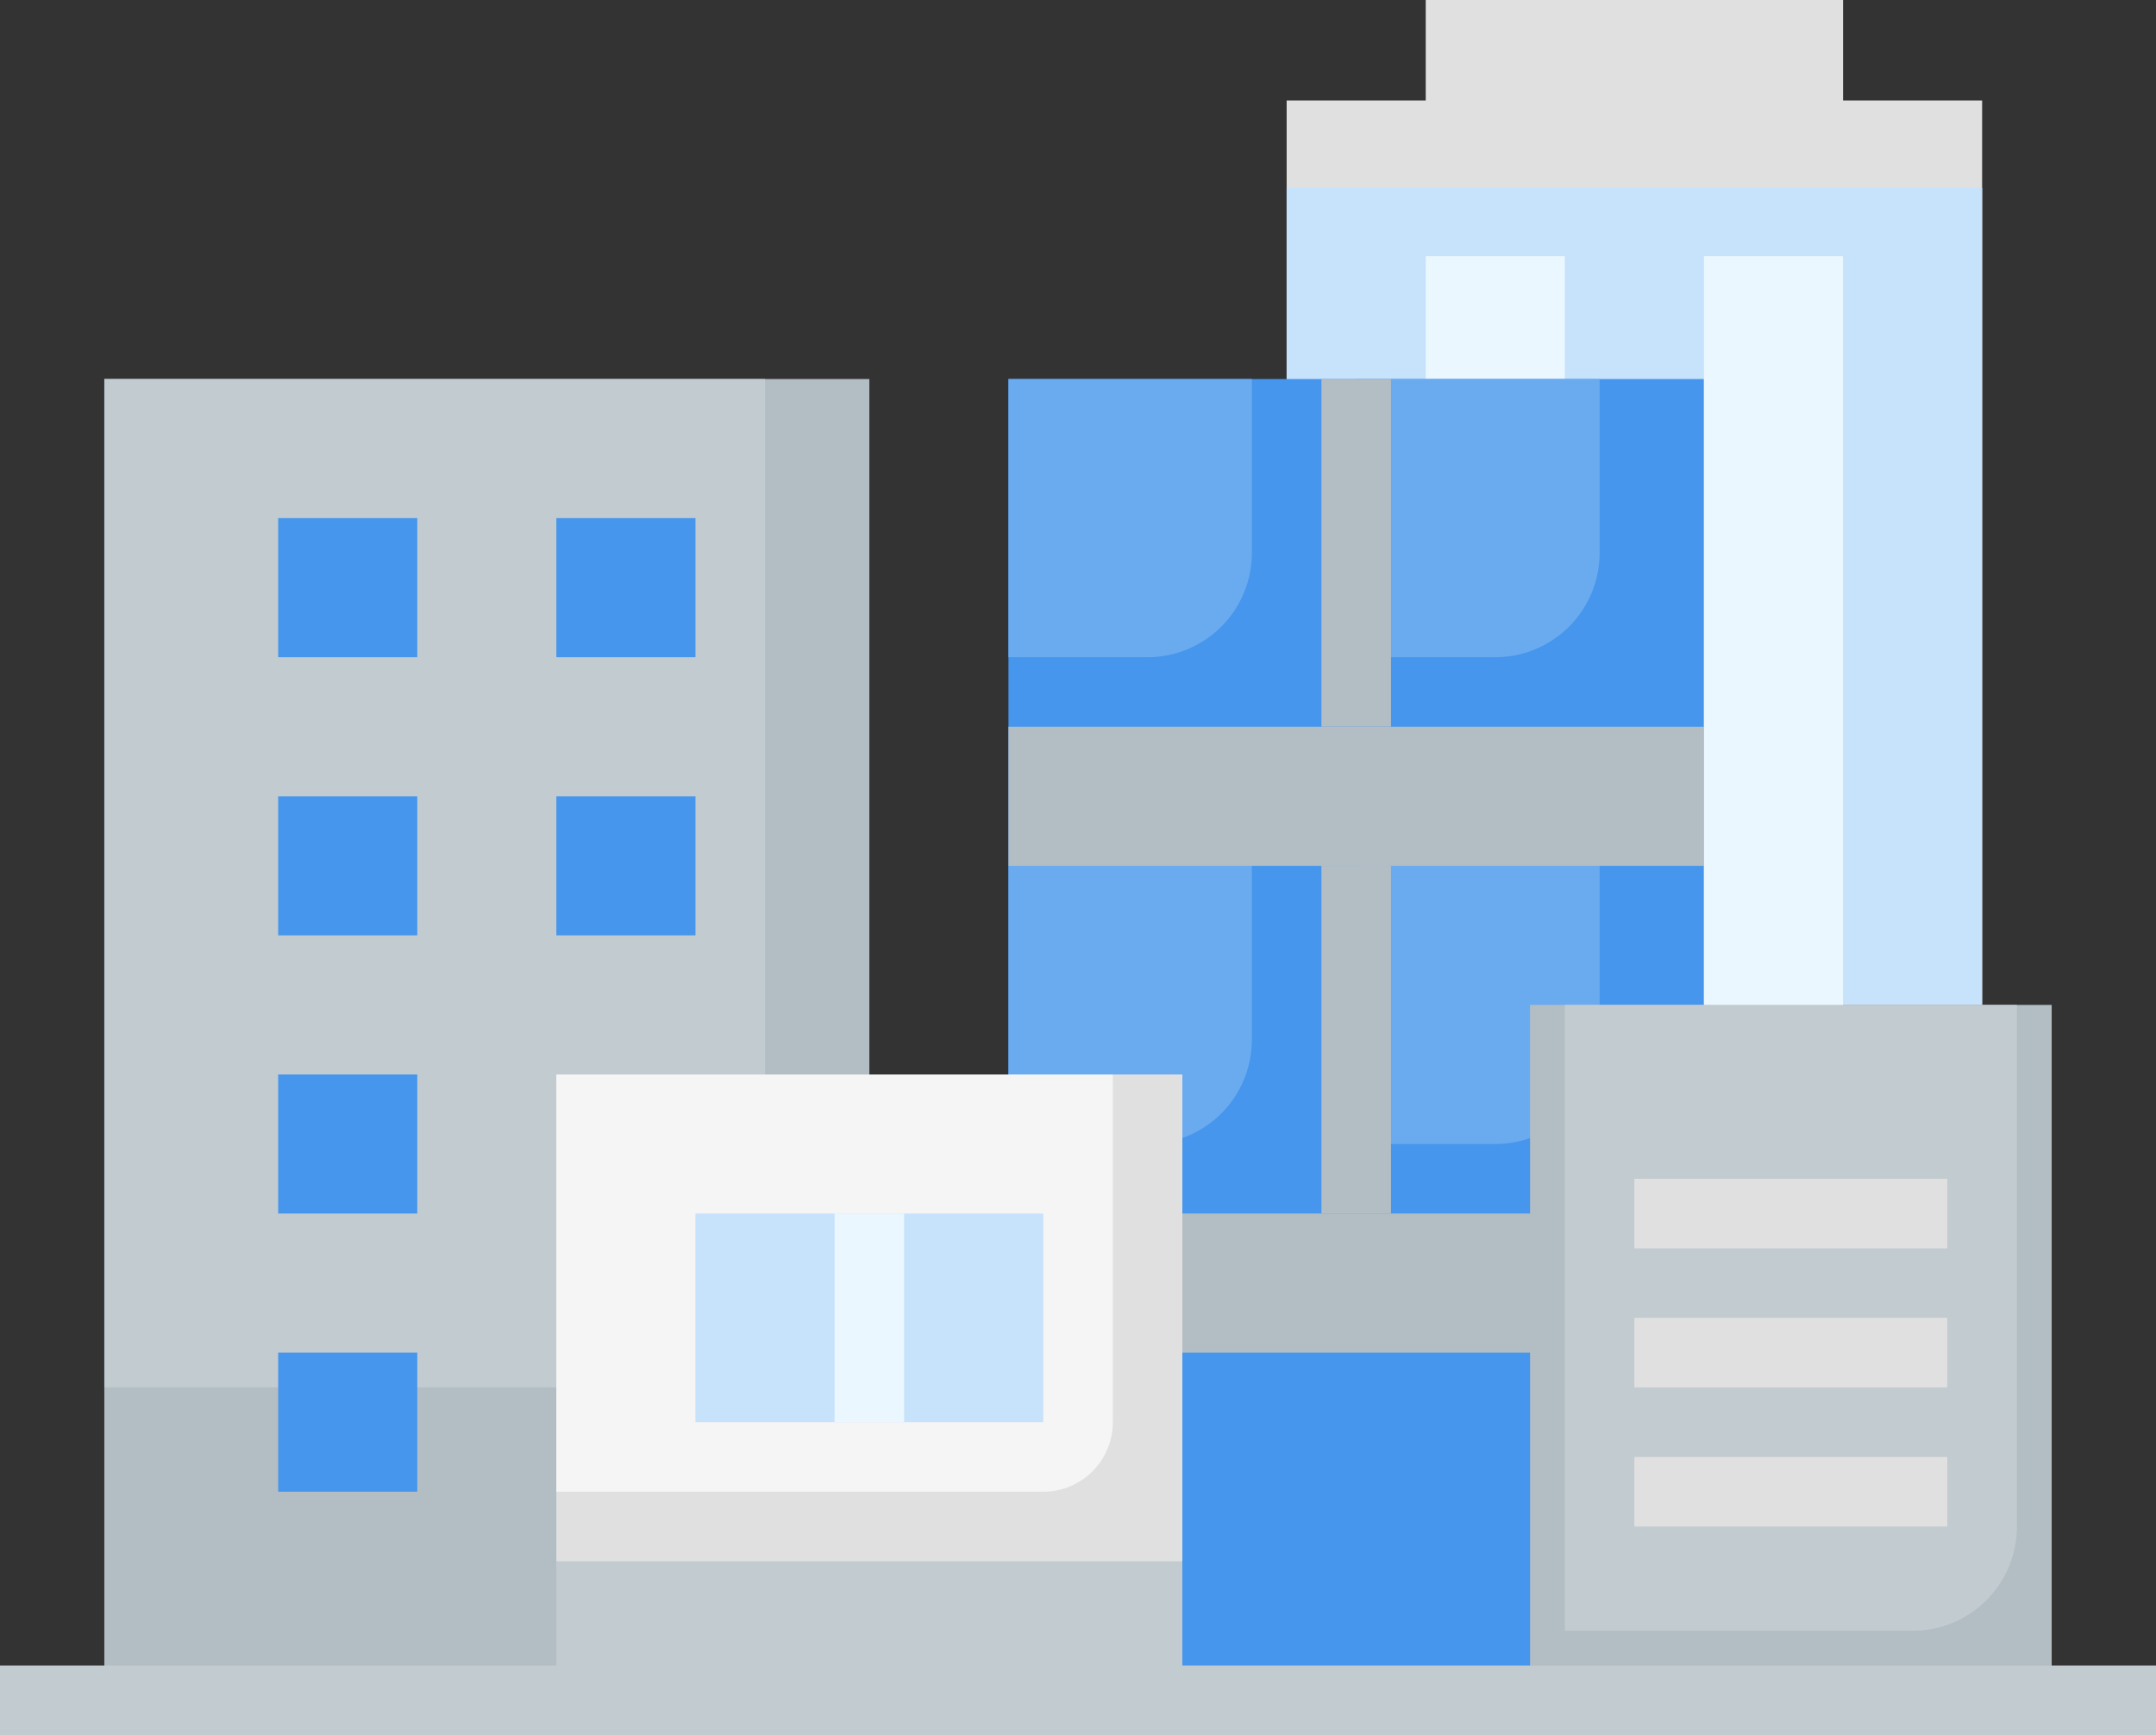 <svg xmlns="http://www.w3.org/2000/svg" width="170.875" height="137.529" viewBox="0 0 170.875 137.529">
  <rect x="0" y="0" width="170.875" height="137.529" fill="#333333" stroke="none"/>
  <g id="empresa" transform="translate(-1 -34.346)">
    <path id="Trazado_597938" data-name="Trazado 597938" d="M38,81.652V9.965H49.024V2H82.1V9.965H93.121V81.652Z" transform="translate(64.974 32.346)" fill="#e0e0e0"/>
    <path id="Trazado_597939" data-name="Trazado 597939" d="M38,10H93.121V74.761H38Z" transform="translate(64.974 39.237)" fill="#c7e2fb"/>
    <path id="Trazado_597940" data-name="Trazado 597940" d="M42,10H53.024V69.346H42Z" transform="translate(71.998 44.652)" fill="#ebf7fe"/>
    <path id="Trazado_597941" data-name="Trazado 597941" d="M30,24H85.121V128.73H30Z" transform="translate(50.925 40.389)" fill="#4596ec"/>
    <path id="Trazado_597942" data-name="Trazado 597942" d="M40,38V60.048H51.024a8.268,8.268,0,0,0,8.268-8.268V38Z" transform="translate(68.486 64.974)" fill="#6aabf0"/>
    <path id="Trazado_597943" data-name="Trazado 597943" d="M30,38V60.048H41.024a8.268,8.268,0,0,0,8.268-8.268V38Z" transform="translate(50.925 64.974)" fill="#6aabf0"/>
    <path id="Trazado_597944" data-name="Trazado 597944" d="M40,24V46.048H51.024a8.268,8.268,0,0,0,8.268-8.268V24Z" transform="translate(68.486 40.389)" fill="#6aabf0"/>
    <path id="Trazado_597945" data-name="Trazado 597945" d="M30,34H85.121V45.024H30Z" transform="translate(50.925 57.95)" fill="#b3bec4"/>
    <path id="Trazado_597946" data-name="Trazado 597946" d="M30,48H85.121V59.024H30Z" transform="translate(50.925 82.534)" fill="#b3bec4"/>
    <path id="Trazado_597947" data-name="Trazado 597947" d="M4,24H64.633V128.73H4Z" transform="translate(5.268 40.389)" fill="#b3bec4"/>
    <path id="Trazado_597948" data-name="Trazado 597948" d="M4,24v79.925H48.1a8.268,8.268,0,0,0,8.268-8.268V24Z" transform="translate(5.268 40.389)" fill="#c2cbd0"/>
    <path id="Trazado_597949" data-name="Trazado 597949" d="M17,44H66.609V93.609H17Z" transform="translate(28.097 75.51)" fill="#c2cbd0"/>
    <path id="Trazado_597950" data-name="Trazado 597950" d="M17,44H66.609V82.585H17Z" transform="translate(28.097 75.51)" fill="#e0e0e0"/>
    <path id="Trazado_597951" data-name="Trazado 597951" d="M17,44V77.073H55.585A5.512,5.512,0,0,0,61.1,71.56V44Z" transform="translate(28.097 75.51)" fill="#f5f5f5"/>
    <path id="Trazado_597952" data-name="Trazado 597952" d="M45,42H86.341V97.121H45Z" transform="translate(77.266 71.998)" fill="#b3bec4"/>
    <path id="Trazado_597953" data-name="Trazado 597953" d="M45,42V91.609H72.56a8.268,8.268,0,0,0,8.268-8.268V42Z" transform="translate(80.022 71.998)" fill="#c2cbd0"/>
    <path id="Trazado_597954" data-name="Trazado 597954" d="M1,61H171.875v5.512H1Z" transform="translate(0 105.363)" fill="#c2cbd0"/>
    <g id="Grupo_874758" data-name="Grupo 874758" transform="translate(23.048 75.413)">
      <path id="Trazado_597955" data-name="Trazado 597955" d="M9,36H20.024V47.024H9Z" transform="translate(-9 -13.952)" fill="#4596ec"/>
      <path id="Trazado_597956" data-name="Trazado 597956" d="M17,36H28.024V47.024H17Z" transform="translate(5.048 -13.952)" fill="#4596ec"/>
      <path id="Trazado_597957" data-name="Trazado 597957" d="M9,28H20.024V39.024H9Z" transform="translate(-9 -28)" fill="#4596ec"/>
      <path id="Trazado_597958" data-name="Trazado 597958" d="M17,28H28.024V39.024H17Z" transform="translate(5.048 -28)" fill="#4596ec"/>
      <path id="Trazado_597959" data-name="Trazado 597959" d="M9,44H20.024V55.024H9Z" transform="translate(-9 0.097)" fill="#4596ec"/>
      <path id="Trazado_597960" data-name="Trazado 597960" d="M9,52H20.024V63.024H9Z" transform="translate(-9 14.145)" fill="#4596ec"/>
    </g>
    <path id="Trazado_597961" data-name="Trazado 597961" d="M50,10H61.024V69.346H50Z" transform="translate(86.046 44.652)" fill="#ebf7fe"/>
    <path id="Trazado_597962" data-name="Trazado 597962" d="M48,47H72.8v5.512H48Z" transform="translate(82.534 80.778)" fill="#e0e0e0"/>
    <path id="Trazado_597963" data-name="Trazado 597963" d="M48,51H72.8v5.512H48Z" transform="translate(82.534 87.802)" fill="#e0e0e0"/>
    <path id="Trazado_597964" data-name="Trazado 597964" d="M48,55H72.8v5.512H48Z" transform="translate(82.534 94.827)" fill="#e0e0e0"/>
    <path id="Trazado_597965" data-name="Trazado 597965" d="M21,48H48.56V64.536H21Z" transform="translate(35.121 82.534)" fill="#c7e2fb"/>
    <path id="Trazado_597966" data-name="Trazado 597966" d="M25,48h5.512V64.536H25Z" transform="translate(42.145 82.534)" fill="#ebf7fe"/>
    <path id="Trazado_597967" data-name="Trazado 597967" d="M39,24h5.512V51.56H39Z" transform="translate(66.73 40.389)" fill="#b3bec4"/>
    <path id="Trazado_597968" data-name="Trazado 597968" d="M39,38h5.512V65.56H39Z" transform="translate(66.73 64.974)" fill="#b3bec4"/>
    <path id="Trazado_597969" data-name="Trazado 597969" d="M30,24V46.048H41.024a8.268,8.268,0,0,0,8.268-8.268V24Z" transform="translate(50.925 40.389)" fill="#6aabf0"/>
  </g>
</svg>
